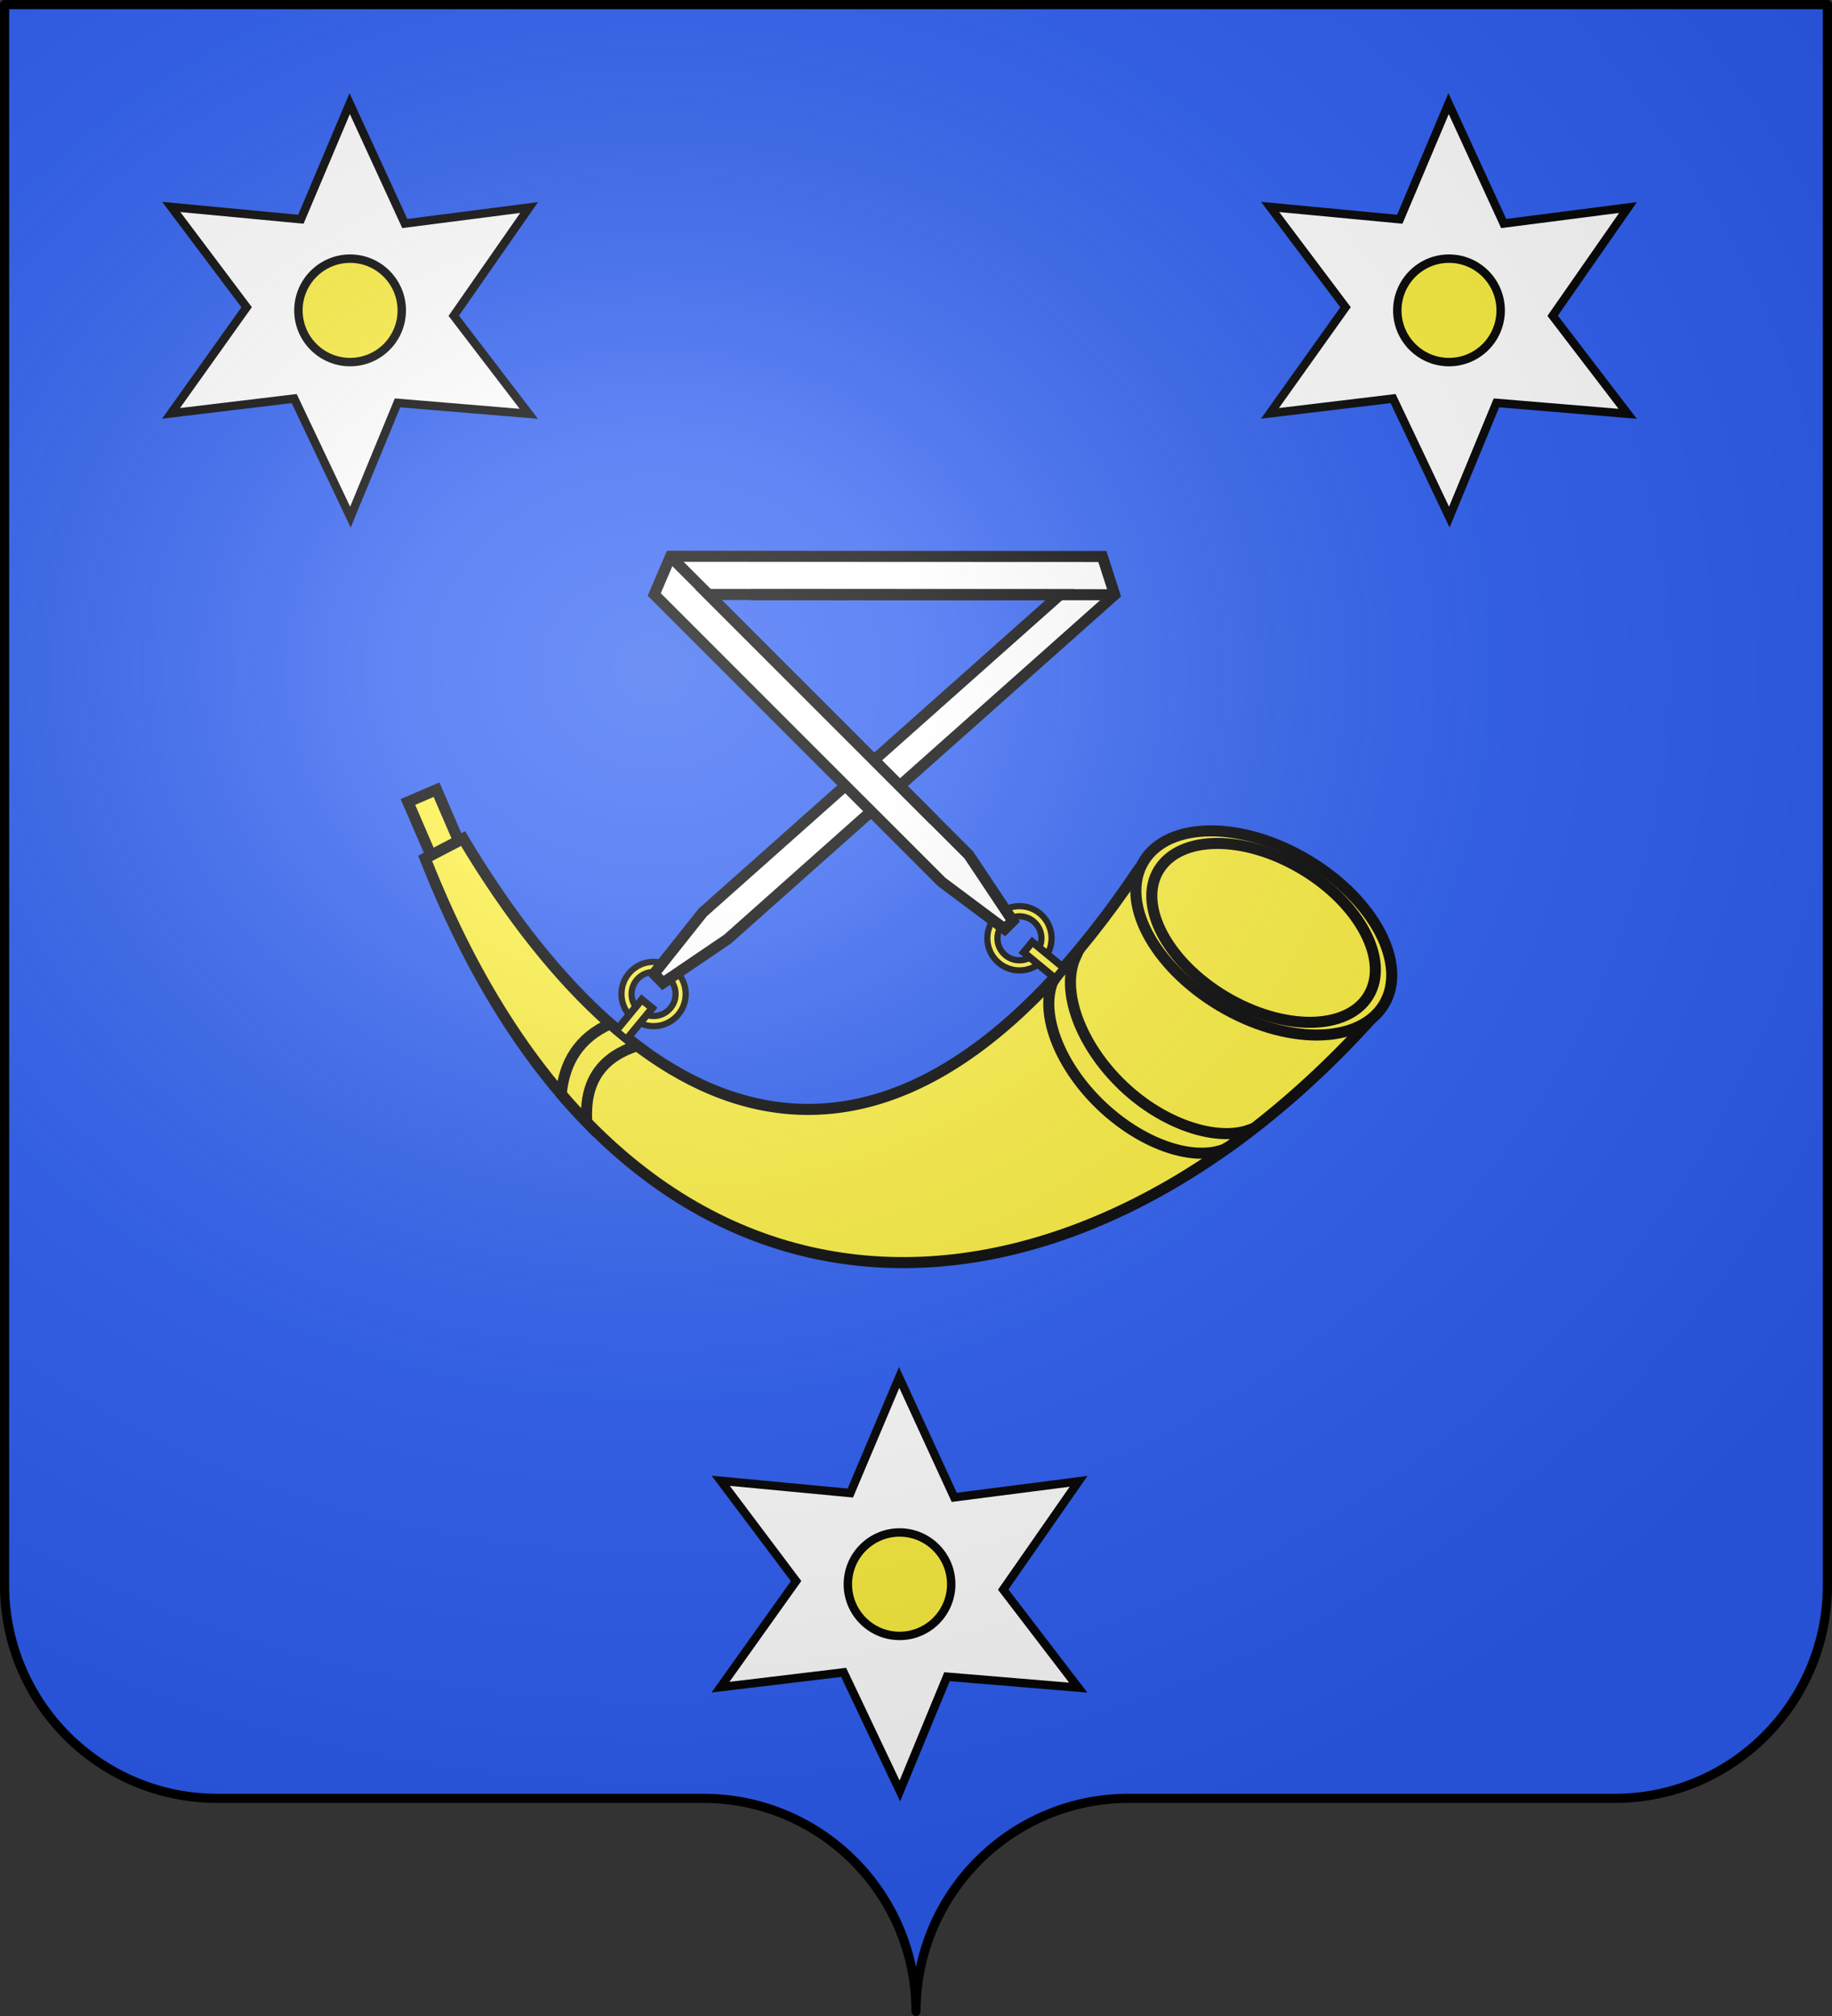 <?xml version="1.0" encoding="UTF-8" standalone="no"?>
<svg
   xmlns:dc="http://purl.org/dc/elements/1.1/"
   xmlns:cc="http://creativecommons.org/ns#"
   xmlns:rdf="http://www.w3.org/1999/02/22-rdf-syntax-ns#"
   xmlns:svg="http://www.w3.org/2000/svg"
   xmlns="http://www.w3.org/2000/svg"
   xmlns:xlink="http://www.w3.org/1999/xlink"
   xmlns:sodipodi="http://sodipodi.sourceforge.net/DTD/sodipodi-0.dtd"
   xmlns:inkscape="http://www.inkscape.org/namespaces/inkscape"
   height="660"
   width="600.003"
   version="1.0"
   id="svg2"
   sodipodi:version="0.32"
   inkscape:version="0.48.2 r9819"
   sodipodi:docname="Peyremale (30).svg"
   inkscape:export-filename="/Users/olivier/Desktop/Blason Rouge/Blason_Vide_3D.png"
   inkscape:export-xdpi="144"
   inkscape:export-ydpi="144"
   inkscape:output_extension="org.inkscape.output.svg.inkscape">
  <rect width="100%" height="100%" fill="#333333" stroke="none"/>
  <sodipodi:namedview
     inkscape:window-height="712"
     inkscape:window-width="1024"
     inkscape:pageshadow="2"
     inkscape:pageopacity="0.0"
     guidetolerance="10.0"
     gridtolerance="10.0"
     objecttolerance="10.0"
     borderopacity="1.0"
     bordercolor="#666666"
     pagecolor="#ffffff"
     id="base"
     showgrid="false"
     height="660px"
     inkscape:zoom="0.80000001"
     inkscape:cx="325.02767"
     inkscape:cy="334.24434"
     inkscape:window-x="0"
     inkscape:window-y="22"
     inkscape:current-layer="layer4"
     showguides="true"
     inkscape:guide-bbox="true"
     inkscape:window-maximized="0">
    <inkscape:grid
       type="xygrid"
       id="grid2399" />
  </sodipodi:namedview>
  <desc
     id="desc4">Flag of Canton of Valais (Wallis)</desc>
  <defs
     id="defs6">
    <linearGradient
       id="linearGradient2893">
      <stop
         style="stop-color:white;stop-opacity:0.314;"
         offset="0"
         id="stop2895" />
      <stop
         id="stop2897"
         offset="0.19"
         style="stop-color:white;stop-opacity:0.251;" />
      <stop
         style="stop-color:#6b6b6b;stop-opacity:0.125;"
         offset="0.6"
         id="stop2901" />
      <stop
         style="stop-color:black;stop-opacity:0.125;"
         offset="1"
         id="stop2899" />
    </linearGradient>
    <radialGradient
       r="300"
       fy="200.448"
       fx="285.186"
       cy="200.448"
       cx="285.186"
       gradientTransform="matrix(1.551,0,0,1.35,-152.894,151.099)"
       gradientUnits="userSpaceOnUse"
       id="radialGradient11919"
       xlink:href="#linearGradient2893"
       inkscape:collect="always" />
  </defs>
  <g
     inkscape:groupmode="layer"
     id="layer3"
     inkscape:label="Fond écu"
     style="display:inline"
     transform="translate(-2.06,1.2525328e-6)">
    <g
       id="g18530"
       inkscape:label="Calque 1"
       transform="translate(-72.94,-202.362)"
       style="fill:#2b5df2">
      <g
         style="fill:#2b5df2;stroke:none;display:inline"
         id="g4195"
         inkscape:label="Calque 1"
         transform="translate(2.5e-6,2.6171874e-6)">
        <path
           sodipodi:nodetypes="cssccccssc"
           d="M 375,860.862 C 375,822.358 406.203,791.109 444.65,791.109 C 483.097,791.109 565.403,791.109 603.85,791.109 C 642.297,791.109 673.5,759.859 673.5,721.355 L 673.5,203.862 L 76.5,203.862 L 76.5,721.355 C 76.5,759.859 107.703,791.109 146.15,791.109 C 184.597,791.109 266.903,791.109 305.35,791.109 C 343.797,791.109 375,822.358 375,860.862 z"
           style="fill:#2b5df2;fill-opacity:1;fill-rule:nonzero;stroke:none;stroke-width:3;stroke-linecap:round;stroke-linejoin:round;stroke-miterlimit:4;stroke-dasharray:none;stroke-dashoffset:0;stroke-opacity:1;display:inline"
           id="path4197" />
      </g>
    </g>
    <g
       id="g6940"
       transform="translate(2.06,3.0392325e-4)"
       style="fill:#ffffff">
      <g
         style="opacity:1;fill:#ffffff;display:inline"
         inkscape:label="Fond écu"
         id="g6942" />
      <g
         inkscape:label="Meubles"
         id="g6946"
         style="fill:#ffffff" />
      <g
         inkscape:label="Reflet final"
         id="g6948"
         style="fill:#ffffff" />
      <g
         inkscape:label="Contour final"
         id="g6950"
         style="fill:#ffffff" />
    </g>
    <g
       transform="translate(927.06,-202.362)"
       inkscape:label="Calque 1"
       id="g8763">
      <g
         transform="translate(2.5e-6,2.6171874e-6)"
         inkscape:label="Calque 1"
         id="g8765"
         style="fill:#fcef3c;stroke:none;display:inline" />
    </g>
    <g
       style="fill:#e20909;stroke:#5ab532;display:none"
       id="g8775"
       transform="translate(1001.558,-0.887)">
      <g
         style="fill:#e20909;stroke:#5ab532;display:inline"
         id="g8777"
         transform="matrix(0.432,0,0,0.433,137.581,209.864)">
        <g
           style="fill:#e20909;fill-opacity:1;stroke:#5ab532"
           id="g8779">
          <path
             style="fill:#e20909;fill-opacity:1;fill-rule:evenodd;stroke:#5ab532;stroke-width:3;stroke-linecap:round;stroke-linejoin:round;stroke-miterlimit:4;stroke-dasharray:none;stroke-opacity:1"
             id="path8781"
             d="M 377.128,135.622 C 363.027,205.733 336.74,255.374 308.184,291.061 C 320.054,287.499 333.399,277.371 346.301,268.511 C 338.411,286.896 330.52,302.956 322.63,319.179 C 327.341,317.431 342.291,301.057 362.595,277.033 C 365.778,310.06 370.082,347.255 376.512,369.649 C 381.631,347.291 385.418,310.285 389.481,276.307 C 401.722,291.501 413.611,306.872 430.173,319.905 L 406.92,267.587 C 418.927,275.985 432.195,287.102 444.927,291.788 C 414.738,254.32 389.317,205.741 377.128,135.622 z" />
          <path
             style="fill:#e20909;fill-opacity:1;fill-rule:evenodd;stroke:#5ab532;stroke-width:3;stroke-linecap:round;stroke-linejoin:round;stroke-miterlimit:4;stroke-dasharray:none;stroke-opacity:1"
             id="path8783"
             d="M 319.723,139.698 C 318.427,135.62 300.185,148.673 290.128,121.31 C 314.12,148.894 338.908,92.269 358.962,130.251 C 365.151,145.922 338.04,173.112 319.723,139.698 z" />
          <path
             style="fill:#e20909;fill-opacity:1;fill-rule:evenodd;stroke:#5ab532;stroke-width:3;stroke-linecap:round;stroke-linejoin:round;stroke-miterlimit:4;stroke-dasharray:none;stroke-opacity:1;display:inline"
             id="path8785"
             d="M 431.716,139.348 C 433.012,135.27 451.253,148.323 461.311,120.961 C 437.319,148.545 412.53,91.919 392.477,129.902 C 386.288,145.572 413.399,172.762 431.716,139.348 z" />
          <path
             style="fill:#e20909;fill-opacity:1;fill-rule:evenodd;stroke:#5ab532;stroke-width:3;stroke-linecap:round;stroke-linejoin:round;stroke-miterlimit:4;stroke-dasharray:none;stroke-opacity:1;display:inline"
             id="path8787"
             d="M 383.382,79.375 C 379.685,77.221 396.403,62.265 371.894,46.481 C 393.58,75.912 332.91,87.752 365.604,115.608 C 379.547,125.066 411.996,104.539 383.382,79.375 z" />
        </g>
      </g>
    </g>
    <g
       id="g8799"
       style="fill:#e20909;fill-opacity:1;stroke:#e20909;display:none"
       transform="matrix(0.432,0,0,0.433,1139.14,448.977)">
      <path
         d="M 377.128,135.622 C 363.027,205.733 336.74,255.374 308.184,291.061 C 320.054,287.499 333.399,277.371 346.301,268.511 C 338.411,286.896 330.52,302.956 322.63,319.179 C 327.341,317.431 342.291,301.057 362.595,277.033 C 365.778,310.06 370.082,347.255 376.512,369.649 C 381.631,347.291 385.418,310.285 389.481,276.307 C 401.722,291.501 413.611,306.872 430.173,319.905 L 406.92,267.587 C 418.927,275.985 432.195,287.102 444.927,291.788 C 414.738,254.32 389.317,205.741 377.128,135.622 z"
         id="path8801"
         style="fill:#e20909;fill-opacity:1;fill-rule:evenodd;stroke:#e20909;stroke-width:3;stroke-linecap:round;stroke-linejoin:round;stroke-miterlimit:4;stroke-dasharray:none;stroke-opacity:1" />
      <path
         d="M 319.723,139.698 C 318.427,135.62 300.185,148.673 290.128,121.31 C 314.12,148.894 338.908,92.269 358.962,130.251 C 365.151,145.922 338.04,173.112 319.723,139.698 z"
         id="path8803"
         style="fill:#e20909;fill-opacity:1;fill-rule:evenodd;stroke:#e20909;stroke-width:3;stroke-linecap:round;stroke-linejoin:round;stroke-miterlimit:4;stroke-dasharray:none;stroke-opacity:1" />
      <path
         d="M 431.716,139.348 C 433.012,135.27 451.253,148.323 461.311,120.961 C 437.319,148.545 412.53,91.919 392.477,129.902 C 386.288,145.572 413.399,172.762 431.716,139.348 z"
         id="path8805"
         style="fill:#e20909;fill-opacity:1;fill-rule:evenodd;stroke:#e20909;stroke-width:3;stroke-linecap:round;stroke-linejoin:round;stroke-miterlimit:4;stroke-dasharray:none;stroke-opacity:1;display:inline" />
      <path
         d="M 383.382,79.375 C 379.685,77.221 396.403,62.265 371.894,46.481 C 393.58,75.912 332.91,87.752 365.604,115.608 C 379.547,125.066 411.996,104.539 383.382,79.375 z"
         id="path8807"
         style="fill:#e20909;fill-opacity:1;fill-rule:evenodd;stroke:#e20909;stroke-width:3;stroke-linecap:round;stroke-linejoin:round;stroke-miterlimit:4;stroke-dasharray:none;stroke-opacity:1;display:inline" />
    </g>
  </g>
  <g
     inkscape:groupmode="layer"
     id="layer4"
     inkscape:label="Meubles"
     transform="translate(-2.06,1.2525328e-6)"
     style="display:inline">
    <g
       id="g4395"
       transform="matrix(0.903,0,0,0.903,21.713,36.311)">
      <path
         sodipodi:nodetypes="cccccccccccc"
         d="M 347.499,288.323 L 347.983,288.314 C 354.416,288.314 359.637,293.535 359.637,299.967 C 359.637,306.4 354.416,311.621 347.983,311.621 C 341.55,311.621 336.33,306.4 336.33,299.967 C 336.33,293.697 341.29,288.578 347.499,288.323 z M 347.983,291.99 L 347.536,292.002 C 343.34,292.234 340.006,295.714 340.006,299.967 C 340.006,304.371 343.58,307.945 347.983,307.945 C 352.387,307.945 355.961,304.371 355.961,299.967 C 355.961,295.564 352.387,291.99 347.983,291.99 z"
         style="fill:#fcef3c;fill-opacity:1;stroke:#000000;stroke-width:2.25;stroke-linecap:square;stroke-linejoin:round;stroke-miterlimit:4;stroke-dasharray:none;stroke-opacity:1"
         id="path4393" />
      <path
         id="path4391"
         style="fill:#fcef3c;fill-opacity:1;stroke:#000000;stroke-width:2.25;stroke-linecap:square;stroke-linejoin:round;stroke-miterlimit:4;stroke-dasharray:none;stroke-opacity:1"
         d="M 214.799,308.523 L 215.283,308.514 C 221.716,308.514 226.937,313.735 226.937,320.167 C 226.937,326.6 221.716,331.821 215.283,331.821 C 208.85,331.821 203.63,326.6 203.63,320.167 C 203.63,313.897 208.59,308.778 214.799,308.523 z M 215.283,312.19 L 214.836,312.202 C 210.64,312.434 207.306,315.914 207.306,320.167 C 207.306,324.571 210.88,328.145 215.283,328.145 C 219.687,328.145 223.261,324.571 223.261,320.167 C 223.261,315.764 219.687,312.19 215.283,312.19 z"
         sodipodi:nodetypes="cccccccccccc" />
      <g
         transform="matrix(1.338,0,0,1.338,-70.312,-114.345)"
         id="g3529"
         style="display:inline">
        <g
           id="g3531"
           inkscape:label="Fond écu"
           style="display:inline"
           transform="translate(2.3841858e-7,1.2525328e-6)" />
        <g
           id="g3533"
           inkscape:label="Meubles"
           style="display:inline"
           transform="translate(2.384186e-7,1.252533e-6)">
          <g
             id="g3654"
             transform="matrix(0.911,0,0,1,1091.573,-88.584)" />
          <g
             style="display:inline"
             id="g10180"
             transform="matrix(-0.734,0,0,0.734,501.022,148.684)">
            <g
               transform="matrix(0.999,4.837468e-2,-4.837468e-2,0.999,10.952,-16.527)"
               id="g10182">
              <path
                 id="path10184"
                 style="fill:#fcef3c;fill-opacity:1;fill-rule:evenodd;stroke:#000000;stroke-width:4.085;stroke-linecap:butt;stroke-linejoin:miter;stroke-miterlimit:4;stroke-dasharray:none;stroke-opacity:1"
                 d="M 212.213,201.169 C 309.805,331.745 398.15,293.067 460.221,176.919 L 474.55,183.533 C 408.864,377.651 248.837,379.411 129.544,260.691 L 212.213,201.169 z" />
              <path
                 id="path10186"
                 style="fill:#fcef3c;fill-opacity:1;fill-rule:evenodd;stroke:#000000;stroke-width:4.085;stroke-linejoin:miter;stroke-miterlimit:4;stroke-dasharray:none;stroke-opacity:1"
                 d="M 209.554,197.43 C 219.297,211.775 207.95,236.208 184.211,251.999 C 160.473,267.79 133.335,268.959 123.6,254.608 C 113.857,240.264 125.204,215.831 148.942,200.04 C 172.681,184.249 199.819,183.08 209.554,197.43 z" />
              <path
                 id="path10188"
                 style="fill:#fcef3c;fill-opacity:1;fill-rule:evenodd;stroke:#000000;stroke-width:4.085;stroke-linejoin:miter;stroke-miterlimit:4;stroke-dasharray:none;stroke-opacity:1"
                 d="M 204.199,200.943 C 212.71,213.512 202.797,234.921 182.059,248.758 C 161.32,262.595 137.611,263.619 129.107,251.045 C 120.595,238.475 130.508,217.066 151.247,203.229 C 171.985,189.392 195.694,188.368 204.199,200.943 z" />
              <path
                 id="path10190"
                 style="fill:#fcef3c;fill-opacity:1;fill-rule:evenodd;stroke:#000000;stroke-width:4.085;stroke-linecap:butt;stroke-linejoin:miter;stroke-miterlimit:4;stroke-dasharray:none;stroke-opacity:1"
                 d="M 236.448,231.504 C 242.569,243.386 236.512,263.802 221.324,279.796 C 207.025,294.853 187.787,302.138 175.441,298.418 C 176.078,299.299 182.859,304.476 185.634,305.285 C 197.727,308.813 215.76,301.356 229.715,286.661 C 243.96,271.661 250.377,252.764 245.613,240.991 C 244.639,238.584 238.133,232.286 236.448,231.504 z" />
              <path
                 id="path10192"
                 style="fill:#fcef3c;fill-opacity:1;fill-rule:evenodd;stroke:#000000;stroke-width:4.085;stroke-linecap:butt;stroke-linejoin:miter;stroke-miterlimit:4;stroke-dasharray:none;stroke-opacity:1"
                 d="M 409.239,247.837 C 406.113,250.87 402.947,253.716 399.743,256.385 C 412.086,259.778 419.909,267.673 419.655,283.663 C 422.684,280.228 425.666,276.637 428.572,272.878 C 426.885,261.302 421.13,252.489 409.239,247.837 z" />
              <path
                 id="path10194"
                 style="fill:#fcef3c;fill-opacity:1;fill-rule:evenodd;stroke:#000000;stroke-width:4.085;stroke-linejoin:miter;stroke-miterlimit:4;stroke-dasharray:none;stroke-opacity:1"
                 d="M 469.133,158.43 L 461.899,177.684 L 472.368,182.524 L 479.891,162.454 L 469.133,158.43 z" />
              <g
                 style="display:inline"
                 id="g10196"
                 transform="matrix(0.833,0,0,0.833,-154.423,29.245)">
                <g
                   transform="translate(-0.258,-26.662)"
                   id="g10198" />
                <g
                   transform="translate(5.158,31.562)"
                   id="g10204" />
              </g>
              <path
                 style="fill:#fcef3c;fill-rule:evenodd;stroke:#000000;stroke-width:2.724;stroke-linecap:butt;stroke-linejoin:miter;stroke-miterlimit:4;stroke-dasharray:none;stroke-opacity:1"
                 d="M 393.463,242.827 L 403.549,253.93 L 407.25,250.568 L 397.164,239.465 L 393.463,242.827 z"
                 id="path10210" />
              <g
                 style="display:inline"
                 id="g10212"
                 transform="matrix(0.833,0,0,0.833,-290.223,15.345)">
                <g
                   transform="translate(-0.258,-26.662)"
                   id="g10214" />
                <g
                   transform="translate(5.158,31.562)"
                   id="g10220" />
              </g>
              <path
                 style="fill:#fcef3c;fill-rule:evenodd;stroke:#000000;stroke-width:2.724;stroke-linecap:butt;stroke-linejoin:miter;stroke-miterlimit:4;stroke-dasharray:none;stroke-opacity:1;display:inline"
                 d="M 252.103,225.213 L 241,235.299 L 244.362,239 L 255.465,228.914 L 252.103,225.213 z"
                 id="path10226" />
            </g>
            <g
               style="stroke:#000000;stroke-width:4.085;stroke-miterlimit:4;stroke-dasharray:none;stroke-opacity:1"
               transform="translate(665.077,38.819)"
               id="g10228">
              <path
                 transform="translate(-2.384186e-7,-1.252533e-6)"
                 style="fill:#ffffff;fill-rule:evenodd;stroke:#000000;stroke-width:4.085;stroke-linecap:butt;stroke-linejoin:miter;stroke-miterlimit:4;stroke-dasharray:none;stroke-opacity:1"
                 d="M -364.297,124.131 L -443.567,53.646 L -439.029,39.533 L -279.574,39.463 L -273.531,53.557 L -353.666,133.675 L -379.696,159.7 L -402.951,177.05 L -405.941,174.06 L -389.693,149.703 L -293.49,53.546 L -423.404,53.631 L -354.747,114.664 M -344.144,124.089 L -291.441,170.94 L -273.445,193.562 L -276.741,196.971 L -300.635,180.765 L -353.644,133.63"
                 id="path10230"
                 sodipodi:nodetypes="ccccccccccccccccccc" />
              <path
                 style="fill:none;fill-rule:evenodd;stroke:#000000;stroke-width:4.085;stroke-linecap:butt;stroke-linejoin:miter;stroke-miterlimit:4;stroke-dasharray:none;stroke-opacity:1"
                 d="M -443.577,53.647 L -308.945,53.629"
                 id="path10232"
                 sodipodi:nodetypes="cc" />
              <path
                 style="fill:none;fill-rule:evenodd;stroke:#000000;stroke-width:4.085;stroke-linecap:butt;stroke-linejoin:miter;stroke-miterlimit:4;stroke-dasharray:none;stroke-opacity:1"
                 d="M -376.778,136.778 L -279.535,39.535"
                 id="path10234"
                 transform="translate(-2.384186e-7,-1.252533e-6)"
                 sodipodi:nodetypes="cc" />
            </g>
          </g>
        </g>
        <g
           id="g3564"
           inkscape:label="Reflet final"
           transform="translate(2.384186e-7,1.252533e-6)"
           style="display:inline" />
        <g
           id="g3566"
           inkscape:label="Contour final"
           transform="translate(2.384186e-7,1.252533e-6)" />
      </g>
    </g>
    <g
       id="g5114"
       transform="translate(0,-14.2)">
      <g
         transform="matrix(0.92,0,0,0.92,388.934,7.18)"
         id="g5092">
        <path
           sodipodi:type="arc"
           style="opacity:1;fill:#fcef3c;fill-opacity:1;stroke:#000000;stroke-width:2.25;stroke-linecap:square;stroke-linejoin:round;stroke-miterlimit:4;stroke-dasharray:none;stroke-opacity:1"
           id="path5090"
           sodipodi:cx="-379.186"
           sodipodi:cy="134.08965"
           sodipodi:rx="36.239223"
           sodipodi:ry="39.774757"
           d="m -342.947,134.09 c 0,21.967 -16.225,39.775 -36.239,39.775 -20.014,0 -36.239,-17.808 -36.239,-39.775 0,-21.967 16.225,-39.775 36.239,-39.775 20.014,0 36.239,17.808 36.239,39.775 z"
           transform="matrix(0.804,0,0,0.733,8.983,19.851)" />
        <path
           id="path1948"
           d="M -296.023,44.51 L -313.404,85.642 L -359.551,81.275 L -332.715,116.961 L -359.626,154.729 L -315.786,149.459 L -295.772,191.644 L -278.994,150.99 L -232.269,154.88 L -258.98,119.997 L -232.144,81.476 L -276.41,87.172 L -296.023,44.51 z M -295.873,99.67 C -285.722,99.67 -277.489,107.933 -277.489,118.09 C -277.489,128.247 -285.722,136.485 -295.873,136.485 C -306.023,136.485 -314.281,128.247 -314.281,118.09 C -314.281,107.933 -306.023,99.67 -295.873,99.67 z"
           style="fill:#ffffff;fill-opacity:1;fill-rule:evenodd;stroke:#000000;stroke-width:3;stroke-linecap:butt;stroke-linejoin:miter;stroke-miterlimit:4;stroke-dasharray:none;stroke-opacity:1" />
      </g>
      <g
         id="g5102"
         transform="matrix(0.92,0,0,0.92,748.835,7.18)">
        <path
           transform="matrix(0.804,0,0,0.733,8.983,19.851)"
           d="m -342.947,134.09 c 0,21.967 -16.225,39.775 -36.239,39.775 -20.014,0 -36.239,-17.808 -36.239,-39.775 0,-21.967 16.225,-39.775 36.239,-39.775 20.014,0 36.239,17.808 36.239,39.775 z"
           sodipodi:ry="39.774757"
           sodipodi:rx="36.239223"
           sodipodi:cy="134.08965"
           sodipodi:cx="-379.186"
           id="path5104"
           style="opacity:1;fill:#fcef3c;fill-opacity:1;stroke:#000000;stroke-width:2.25;stroke-linecap:square;stroke-linejoin:round;stroke-miterlimit:4;stroke-dasharray:none;stroke-opacity:1"
           sodipodi:type="arc" />
        <path
           style="fill:#ffffff;fill-opacity:1;fill-rule:evenodd;stroke:#000000;stroke-width:3;stroke-linecap:butt;stroke-linejoin:miter;stroke-miterlimit:4;stroke-dasharray:none;stroke-opacity:1"
           d="M -296.023,44.51 L -313.404,85.642 L -359.551,81.275 L -332.715,116.961 L -359.626,154.729 L -315.786,149.459 L -295.772,191.644 L -278.994,150.99 L -232.269,154.88 L -258.98,119.997 L -232.144,81.476 L -276.41,87.172 L -296.023,44.51 z M -295.873,99.67 C -285.722,99.67 -277.489,107.933 -277.489,118.09 C -277.489,128.247 -285.722,136.485 -295.873,136.485 C -306.023,136.485 -314.281,128.247 -314.281,118.09 C -314.281,107.933 -306.023,99.67 -295.873,99.67 z"
           id="path5106" />
      </g>
    </g>
    <g
       id="g5108"
       transform="matrix(0.92,0,0,0.92,568.884,410.006)">
      <path
         transform="matrix(0.804,0,0,0.733,8.983,19.851)"
         d="m -342.947,134.09 c 0,21.967 -16.225,39.775 -36.239,39.775 -20.014,0 -36.239,-17.808 -36.239,-39.775 0,-21.967 16.225,-39.775 36.239,-39.775 20.014,0 36.239,17.808 36.239,39.775 z"
         sodipodi:ry="39.774757"
         sodipodi:rx="36.239223"
         sodipodi:cy="134.08965"
         sodipodi:cx="-379.186"
         id="path5110"
         style="opacity:1;fill:#fcef3c;fill-opacity:1;stroke:#000000;stroke-width:2.25;stroke-linecap:square;stroke-linejoin:round;stroke-miterlimit:4;stroke-dasharray:none;stroke-opacity:1"
         sodipodi:type="arc" />
      <path
         style="fill:#ffffff;fill-opacity:1;fill-rule:evenodd;stroke:#000000;stroke-width:3;stroke-linecap:butt;stroke-linejoin:miter;stroke-miterlimit:4;stroke-dasharray:none;stroke-opacity:1"
         d="M -296.023,44.51 L -313.404,85.642 L -359.551,81.275 L -332.715,116.961 L -359.626,154.729 L -315.786,149.459 L -295.772,191.644 L -278.994,150.99 L -232.269,154.88 L -258.98,119.997 L -232.144,81.476 L -276.41,87.172 L -296.023,44.51 z M -295.873,99.67 C -285.722,99.67 -277.489,107.933 -277.489,118.09 C -277.489,128.247 -285.722,136.485 -295.873,136.485 C -306.023,136.485 -314.281,128.247 -314.281,118.09 C -314.281,107.933 -306.023,99.67 -295.873,99.67 z"
         id="path5112" />
    </g>
    <g
       id="g5246"
       inkscape:label="Calque 1"
       transform="translate(-184.726,-398.076)">
      <g
         transform="translate(267.523,-111.429)"
         inkscape:label="Calque 1"
         id="g3199">
        <g
           id="g2836"
           inkscape:label="Calque 1"
           transform="translate(-446.848,-77.75)" />
      </g>
    </g>
  </g>
  <g
     inkscape:groupmode="layer"
     id="layer2"
     inkscape:label="Reflet final"
     transform="translate(-2.06,1.2525328e-6)"
     style="display:inline"
     sodipodi:insensitive="true">
    <g
       id="g8710"
       inkscape:label="Calque 1"
       transform="translate(-72.94,-202.362)">
      <path
         d="M 76.5,203.862 L 76.5,721.353 C 76.5,759.858 107.703,791.108 146.15,791.108 C 184.597,791.108 266.903,791.108 305.35,791.108 C 343.797,791.108 375,822.358 375,860.862 C 375,822.358 406.203,791.108 444.65,791.108 C 483.097,791.108 565.403,791.108 603.85,791.108 C 642.297,791.108 673.5,759.858 673.5,721.353 L 673.5,203.862 L 76.5,203.862 z"
         style="fill:url(#radialGradient11919);fill-opacity:1;fill-rule:evenodd;stroke:none;stroke-width:3;stroke-linecap:butt;stroke-linejoin:miter;stroke-miterlimit:4;stroke-dasharray:none;stroke-opacity:1;display:inline"
         id="path2875" />
    </g>
  </g>
  <g
     inkscape:groupmode="layer"
     id="layer1"
     inkscape:label="Contour final"
     transform="translate(-2.06,1.2525328e-6)"
     style="display:inline"
     sodipodi:insensitive="true">
    <path
       id="path1572"
       style="fill:none;fill-opacity:1;fill-rule:nonzero;stroke:#000000;stroke-width:3;stroke-linecap:round;stroke-linejoin:round;stroke-miterlimit:4;stroke-dasharray:none;stroke-dashoffset:0;stroke-opacity:1;display:inline"
       d="M 302.06,658.5 C 302.06,619.996 333.263,588.747 371.71,588.747 C 410.156,588.747 492.463,588.747 530.91,588.747 C 569.356,588.747 600.56,557.497 600.56,518.993 L 600.56,1.5 L 3.56,1.5 L 3.56,518.993 C 3.56,557.497 34.763,588.747 73.21,588.747 C 111.656,588.747 193.963,588.747 232.41,588.747 C 270.856,588.747 302.06,619.996 302.06,658.5 z"
       sodipodi:nodetypes="cssccccssc" />
  </g>
</svg>
